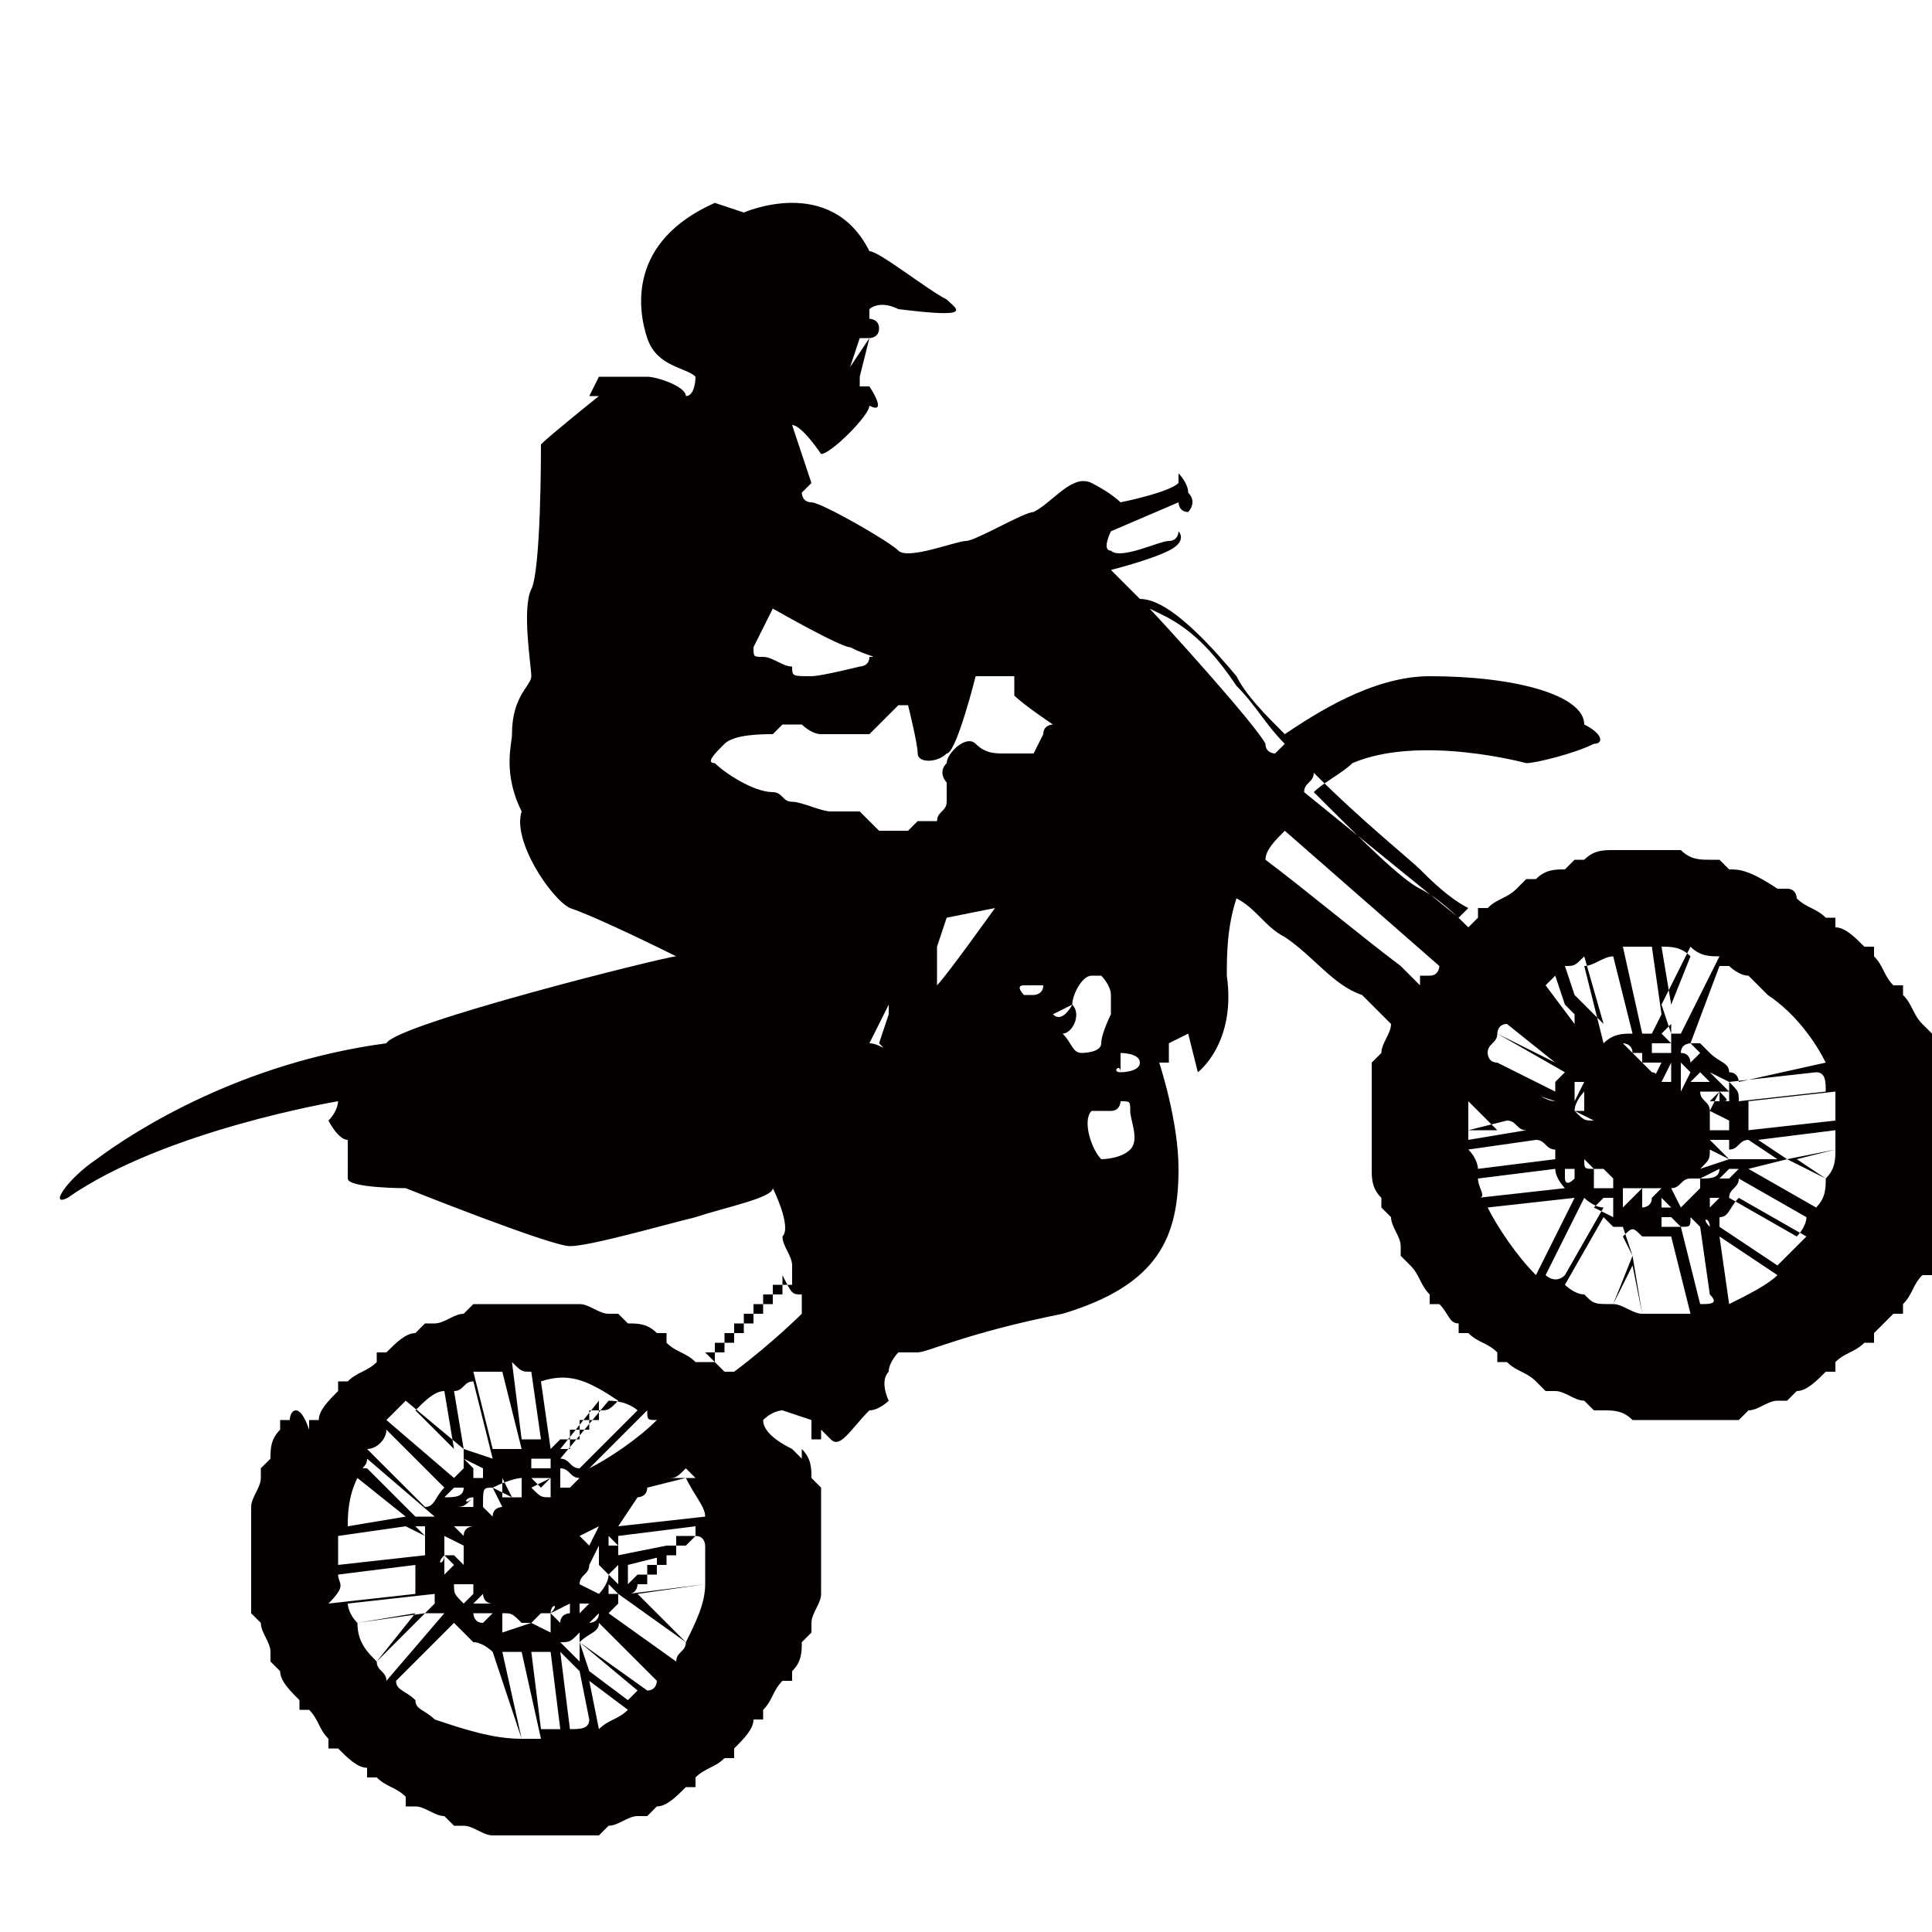 <?xml version="1.0" encoding="utf-8"?>
<!-- Generator: Adobe Illustrator 19.0.0, SVG Export Plug-In . SVG Version: 6.00 Build 0)  -->
<svg version="1.1" id="Layer_1" xmlns="http://www.w3.org/2000/svg" xmlns:xlink="http://www.w3.org/1999/xlink" x="0px" y="0px"
	 viewBox="2 -2 20 20" style="enable-background:new 2 -2 20 20;" xml:space="preserve">
<style type="text/css">
	.st0{fill:#040000;}
</style>
<g>
	<path class="st0" d="M2.7,10.4c1-0.7,2.8-1,2.8-1s0,0.1-0.1,0.2c0,0,0.1,0.2,0.2,0.2c0,0.1,0,0.1,0,0.1s0,0.2,0,0.3
		c0,0.1,0.6,0.1,0.6,0.1s1.5,0.6,1.7,0.6c0.2,0,0.9-0.2,1.3-0.3c0.3-0.1,0.8-0.2,0.8-0.3c0,0,0.2,0.4,0.1,0.5c0,0.1,0.1,0.2,0.1,0.3
		c0,0,0,0,0,0.1c0,0,0,0,0,0c0,0,0,0,0,0.1c0,0,0,0-0.1,0c0,0,0,0,0,0.1l0,0c0,0,0,0-0.1,0c0,0,0,0,0,0.1c0,0,0,0-0.1,0
		c0,0,0,0,0,0.1l0,0c0,0,0,0-0.1,0c0,0,0,0,0,0.1c0,0,0,0-0.1,0c0,0,0,0,0,0.1l0,0c0,0,0,0-0.1,0c0,0,0,0,0,0.1c0,0,0,0-0.1,0
		c0,0,0,0,0,0.1l0,0c0,0,0,0-0.1,0c0,0,0,0,0,0.1c0,0,0,0-0.1,0c0,0,0,0,0,0.1l0,0c0,0,0,0,0,0l0,0c0,0,0-0.1,0-0.1c0,0-0.1,0-0.1,0
		l0,0c-0.1-0.1-0.2-0.1-0.3-0.2l0,0c0,0,0,0,0-0.1c0,0-0.1,0-0.1,0l0,0c-0.1-0.1-0.2-0.1-0.3-0.1l0,0c0,0,0,0-0.1-0.1
		c0,0-0.1,0-0.1,0l0,0c-0.1,0-0.2-0.1-0.3-0.1l0,0c0,0,0,0-0.1,0c0,0-0.1,0-0.1,0l0,0c-0.1,0-0.2,0-0.3,0l0,0c0,0,0,0-0.1,0
		c0,0-0.1,0-0.1,0l0,0c-0.1,0-0.2,0-0.3,0l0,0c0,0,0,0-0.1,0c0,0-0.1,0.1-0.1,0.1l0,0c-0.1,0-0.2,0.1-0.3,0.1l0,0c0,0,0,0-0.1,0
		c0,0-0.1,0.1-0.1,0.1l0,0c-0.1,0-0.2,0.1-0.3,0.2l0,0c0,0-0.1,0-0.1,0c0,0,0,0.1,0,0.1l0,0c-0.1,0.1-0.2,0.1-0.3,0.2l0,0
		c0,0-0.1,0-0.1,0c0,0,0,0.1,0,0.1l0,0c-0.1,0.1-0.2,0.2-0.2,0.3l0,0c0,0-0.1,0-0.1,0c0,0,0,0.1,0,0.1l0,0C5.1,12.5,5,12.6,5,12.7
		l0,0c0,0-0.1,0-0.1,0c0,0,0,0.1,0,0.1l0,0c-0.1,0.1-0.1,0.2-0.1,0.3l0,0c0,0,0,0-0.1,0.1c0,0,0,0.1,0,0.1l0,0
		c0,0.1-0.1,0.2-0.1,0.3l0,0c0,0,0,0,0,0.1c0,0,0,0.1,0,0.1l0,0c0,0.1,0,0.2,0,0.3l0,0c0,0,0,0,0,0.1c0,0,0,0.1,0,0.1l0,0
		c0,0.1,0,0.2,0,0.3l0,0l0,0l0,0c0,0,0,0,0,0.1c0,0,0.1,0.1,0.1,0.1l0,0c0,0.1,0.1,0.2,0.1,0.3l0,0c0,0,0,0,0,0.1
		c0,0,0.1,0.1,0.1,0.1l0,0c0,0.1,0.1,0.2,0.2,0.3l0,0c0,0,0,0.1,0,0.1c0,0,0.1,0,0.1,0l0,0c0.1,0.1,0.1,0.2,0.2,0.3l0,0
		c0,0,0,0.1,0,0.1c0,0,0.1,0,0.1,0l0,0c0.1,0.1,0.2,0.2,0.3,0.2l0,0c0,0,0,0.1,0,0.1c0,0,0.1,0,0.1,0l0,0c0.1,0.1,0.2,0.1,0.3,0.2
		l0,0c0,0,0,0.1,0,0.1c0,0,0.1,0,0.1,0l0,0c0.1,0,0.2,0.1,0.3,0.1l0,0c0,0,0,0,0.1,0.1c0,0,0.1,0,0.1,0l0,0c0.1,0,0.2,0.1,0.3,0.1
		l0,0c0,0,0,0,0.1,0c0,0,0.1,0,0.1,0l0,0c0.1,0,0.2,0,0.3,0l0,0c0,0,0,0,0.1,0c0,0,0.1,0,0.1,0l0,0c0.1,0,0.2,0,0.3,0l0,0
		c0,0,0,0,0.1,0c0,0,0.1-0.1,0.1-0.1l0,0c0.1,0,0.2-0.1,0.3-0.1l0,0c0,0,0,0,0.1,0c0,0,0.1-0.1,0.1-0.1l0,0c0.1,0,0.2-0.1,0.3-0.2
		l0,0c0,0,0.1,0,0.1,0c0,0,0-0.1,0-0.1l0,0c0.1-0.1,0.2-0.1,0.3-0.2l0,0c0,0,0.1,0,0.1,0c0,0,0-0.1,0-0.1l0,0
		c0.1-0.1,0.2-0.2,0.2-0.3l0,0c0,0,0.1,0,0.1,0c0,0,0-0.1,0-0.1l0,0c0.1-0.1,0.1-0.2,0.2-0.3l0,0c0,0,0.1,0,0.1,0c0,0,0-0.1,0-0.1
		l0,0c0.1-0.1,0.1-0.2,0.1-0.3l0,0c0,0,0,0,0.1-0.1c0,0,0-0.1,0-0.1l0,0c0-0.1,0.1-0.2,0.1-0.3l0,0c0,0,0,0,0-0.1c0,0,0-0.1,0-0.1
		l0,0c0-0.1,0-0.2,0-0.3l0,0c0,0,0,0,0-0.1c0,0,0-0.1,0-0.1l0,0c0-0.1,0-0.2,0-0.3l0,0c0,0,0,0,0-0.1c0,0-0.1-0.1-0.1-0.1l0,0
		c0-0.1,0-0.2-0.1-0.3c0,0,0,0,0,0l0,0c0,0,0,0,0.1,0c0,0,0,0,0-0.1c0,0,0.1,0,0.1,0c0,0,0,0,0-0.1l0,0c0,0,0,0,0,0
		c0,0,0.1,0.1,0.1,0.1c0.1,0.1,0.2-0.1,0.4-0.3c0.1,0,0.2-0.1,0.2-0.1s-0.1-0.2,0-0.3c0-0.1,0.1-0.2,0.1-0.2s0.2,0,0.2,0
		c0.1,0,0.5-0.2,1.5-0.4c1-0.3,1.2-0.8,1.2-1.5C14.2,9.6,14,9,14,9c0,0,0.1,0,0.1,0l0-0.2l0.2-0.1c0,0,0.1,0.4,0.1,0.4
		c0,0,0.4-0.3,0.3-1c0-0.2,0-0.5,0.1-0.8c0.2,0.1,0.3,0.3,0.5,0.4c0.3,0.2,0.5,0.5,0.8,0.6c0.1,0.1,0.2,0.2,0.3,0.3
		c0,0.1-0.1,0.2-0.1,0.3l0,0c0,0,0,0-0.1,0.1c0,0,0,0.1,0,0.1l0,0c0,0.1,0,0.2,0,0.3l0,0c0,0,0,0,0,0.1c0,0,0,0.1,0,0.1l0,0
		c0,0.1,0,0.2,0,0.3l0,0c0,0,0,0,0,0.1c0,0,0,0.1,0,0.1l0,0c0,0.1,0,0.2,0.1,0.3l0,0c0,0,0,0,0,0.1c0,0,0.1,0.1,0.1,0.1l0,0
		c0,0.1,0.1,0.2,0.1,0.3l0,0c0,0,0,0,0,0.1c0,0,0.1,0.1,0.1,0.1l0,0c0.1,0.1,0.1,0.2,0.2,0.3l0,0c0,0,0,0,0,0.1c0,0,0.1,0,0.1,0l0,0
		c0.1,0.1,0.1,0.2,0.2,0.2l0,0c0,0,0,0,0,0.1c0,0,0.1,0,0.1,0l0,0c0.1,0.1,0.2,0.1,0.3,0.2l0,0c0,0,0,0,0,0.1c0,0,0.1,0,0.1,0l0,0
		c0.1,0.1,0.2,0.1,0.3,0.2l0,0c0,0,0,0,0.1,0.1c0,0,0.1,0,0.1,0l0,0c0.1,0,0.2,0.1,0.3,0.1l0,0c0,0,0,0,0.1,0.1c0,0,0.1,0,0.1,0l0,0
		c0.1,0,0.2,0,0.3,0.1l0,0c0,0,0,0,0.1,0c0,0,0.1,0,0.1,0l0,0c0.1,0,0.2,0,0.3,0l0,0c0,0,0,0,0.1,0c0,0,0.1,0,0.1,0l0,0
		c0.1,0,0.2,0,0.3,0l0,0c0,0,0,0,0.1,0c0,0,0.1-0.1,0.1-0.1l0,0c0.1,0,0.2-0.1,0.3-0.1l0,0c0,0,0,0,0.1,0c0,0,0.1-0.1,0.1-0.1l0,0
		c0.1,0,0.2-0.1,0.3-0.2l0,0c0,0,0.1,0,0.1,0c0,0,0-0.1,0-0.1l0,0c0.1-0.1,0.2-0.1,0.3-0.2l0,0c0,0,0.1,0,0.1,0c0,0,0-0.1,0-0.1l0,0
		c0.1-0.1,0.2-0.2,0.2-0.2l0,0c0,0,0.1,0,0.1,0c0,0,0-0.1,0-0.1l0,0c0.1-0.1,0.1-0.2,0.2-0.3l0,0c0,0,0,0,0.1,0c0,0,0-0.1,0-0.1l0,0
		c0-0.1,0.1-0.2,0.1-0.3l0,0c0,0,0,0,0.1-0.1c0,0,0-0.1,0-0.1l0,0c0-0.1,0.1-0.2,0.1-0.3l0,0c0,0,0,0,0-0.1c0,0,0-0.1,0-0.1l0,0
		c0-0.1,0-0.2,0-0.3l0,0c0,0,0,0,0-0.1c0,0,0-0.1,0-0.1l0,0c0-0.1,0-0.2-0.1-0.3l0,0c0,0,0,0,0-0.1c0,0-0.1-0.1-0.1-0.1l0,0
		c0-0.1-0.1-0.2-0.1-0.3l0,0c0,0,0-0.1,0-0.1c0,0-0.1-0.1-0.1-0.1l0,0c-0.1-0.1-0.1-0.2-0.2-0.3l0,0c0,0,0-0.1,0-0.1
		c0,0-0.1,0-0.1,0l0,0c-0.1-0.1-0.1-0.2-0.2-0.3l0,0c0,0,0-0.1,0-0.1c0,0-0.1,0-0.1,0l0,0c-0.1-0.1-0.2-0.2-0.3-0.2l0,0
		c0,0,0-0.1,0-0.1c0,0-0.1,0-0.1,0l0,0c-0.1-0.1-0.2-0.1-0.3-0.2l0,0c0,0,0-0.1-0.1-0.1c0,0-0.1,0-0.1,0l0,0C20.1,7,20,7,19.9,7l0,0
		c0,0,0,0-0.1-0.1c0,0-0.1,0-0.1,0l0,0c-0.1,0-0.2,0-0.3-0.1l0,0c0,0,0,0-0.1,0c0,0-0.1,0-0.1,0l0,0c-0.1,0-0.2,0-0.3,0l0,0
		c0,0,0,0-0.1,0c0,0-0.1,0-0.1,0l0,0c-0.1,0-0.2,0-0.3,0.1l0,0c0,0,0,0-0.1,0c0,0-0.1,0.1-0.1,0.1l0,0C18.1,7,18,7,17.9,7.1l0,0
		c0,0-0.1,0-0.1,0c0,0-0.1,0.1-0.1,0.1l0,0c-0.1,0.1-0.2,0.1-0.3,0.2l0,0c0,0-0.1,0-0.1,0c0,0,0,0.1,0,0.1l0,0c0,0,0,0-0.1,0.1
		c-0.1-0.1-0.3-0.3-0.5-0.4c-0.2-0.1-0.6-0.5-1.1-1c0.1-0.1,0.3-0.2,0.4-0.3c0.7-0.3,1.8,0,1.8,0c0.1,0,0.5-0.1,0.7-0.2
		c0.1,0,0.1-0.1-0.1-0.2C18.4,5.2,17.7,5,16.8,5c-0.6,0-1.2,0.4-1.5,0.6c-0.2-0.2-0.4-0.4-0.5-0.6c-0.5-0.6-0.8-0.8-1-0.8
		c-0.1-0.1-0.3-0.3-0.3-0.3c0,0,0.4-0.1,0.6-0.2c0.2-0.1,0.1-0.2,0.1-0.2c0,0,0,0.1-0.1,0.1c-0.1,0-0.5,0.2-0.6,0.1
		c-0.1,0,0-0.2,0-0.2c0,0,0.7-0.3,0.7-0.3s0,0.1,0.1,0.1c0,0,0.1-0.1,0-0.2c0-0.1-0.1-0.2-0.1-0.2c0,0,0,0.1,0,0.1
		c-0.1,0.1-0.6,0.2-0.6,0.2s-0.1-0.1-0.3-0.2c-0.2-0.1-0.4,0.2-0.6,0.3c-0.1,0-0.6,0.3-0.7,0.3c-0.1,0-0.6,0.2-0.7,0.1
		c-0.1-0.1-0.8-0.5-0.9-0.5c-0.1,0-0.1-0.1-0.1-0.1c0,0,0.1-0.1,0.1-0.1c0,0-0.2-0.6-0.2-0.6c0.1,0,0.3,0.3,0.3,0.3
		c0.1,0,0.5-0.4,0.5-0.5C11.2,2.3,11,2,11,2l-0.1,0l0-0.1L11,1.5c0,0,0.1,0,0.1-0.1c0-0.1-0.1-0.1-0.1-0.1l0-0.1c0,0,0.1-0.1,0.3,0
		c0.8,0.1,0.6,0,0.5-0.1C11.6,1,11.1,0.6,11,0.6c-0.4-0.8-1.3-0.4-1.3-0.4L9.4,0.1C8.5,0.5,8.6,1.2,8.7,1.5c0.1,0.3,0.4,0.3,0.5,0.4
		c0,0,0,0.2-0.1,0.2C9.1,2,8.8,1.9,8.7,1.9c-0.1,0-0.4,0-0.5,0c0,0-0.1,0.2-0.1,0.2l0.1,0c0,0-0.5,0.4-0.6,0.5
		C7.6,2.7,7.6,3.9,7.5,4.1C7.4,4.3,7.5,4.9,7.5,5c0,0.1-0.2,0.2-0.2,0.6C7.3,5.7,7.2,6,7.4,6.4c-0.1,0.3,0.3,0.9,0.5,1
		C8.2,7.5,9,7.9,9,7.9c-0.1,0-2.9,0.7-3,0.9C4.5,9,3.4,9.7,3,10C2.7,10.2,2.5,10.5,2.7,10.4z M10.8,1.8l0.1-0.3l0.1,0L10.8,1.8
		L10.8,1.8z M10.7,1.8l0.1-0.3l0,0L10.7,1.8L10.7,1.8z M18.2,9.1c0,0-0.1,0.1-0.1,0.1c0,0,0,0,0,0.1L17.5,9c-0.1,0-0.1-0.1-0.1-0.1
		c0-0.1,0.1-0.1,0.1-0.2L18.2,9.1z M18.1,9.4C18.1,9.4,18.1,9.4,18.1,9.4c-0.1,0-0.2-0.1-0.3-0.1c0,0,0,0,0,0L18.1,9.4z M18.3,9.5
		C18.3,9.5,18.3,9.5,18.3,9.5L18.3,9.5l0.2,0.1c0,0,0,0,0,0C18.4,9.6,18.4,9.6,18.3,9.5z M18.3,10.3L18.3,10.3L18.3,10.3L18.3,10.3z
		 M18.8,10.5C18.8,10.5,18.8,10.4,18.8,10.5l0-0.2l0.1,0c0,0,0,0,0,0c0,0,0.1,0,0.1,0l0,0L18.8,10.5C18.8,10.5,18.8,10.5,18.8,10.5z
		 M18.8,10.5C18.8,10.5,18.8,10.5,18.8,10.5L18.8,10.5L18.8,10.5L18.8,10.5C18.8,10.5,18.8,10.5,18.8,10.5z M19,10.5l0-0.2l0,0
		c0,0,0.1,0,0.1,0l0.1,0l-0.1,0.1C19.1,10.5,19,10.5,19,10.5z M19.1,10.6L19.1,10.6L19.1,10.6L19.1,10.6z M19.4,8.9L19.4,8.9
		L19.4,8.9c0-0.1,0.1-0.1,0.1-0.1c0,0,0.1,0.1,0.1,0.1c0,0,0,0,0,0L19.5,9c0,0,0,0,0,0C19.5,9,19.5,8.9,19.4,8.9
		C19.4,8.9,19.4,8.9,19.4,8.9C19.4,8.9,19.4,8.9,19.4,8.9z M19.4,9c0,0,0.1,0.1,0.1,0.1l-0.1,0.2c0,0,0,0,0,0L19.4,9
		C19.4,9,19.4,9,19.4,9z M19.6,9.1c0,0,0.1,0.1,0.1,0.1l-0.2,0L19.6,9.1z M19.7,9.5l0.2,0.1c0,0,0,0.1,0,0.1l-0.2,0
		C19.7,9.7,19.7,9.6,19.7,9.5z M19.7,9.8l0.2,0c0,0.1,0,0.1,0,0.2L19.7,9.8C19.7,9.9,19.7,9.9,19.7,9.8z M19.7,9.5L19.7,9.5
		c0-0.1-0.1-0.1-0.1-0.2l0.2,0c0,0,0,0,0,0L19.7,9.5z M19.8,9.3c0,0,0,0.1,0,0.1l-0.1,0L19.8,9.3z M19.6,10.2L19.6,10.2
		C19.6,10.2,19.6,10.2,19.6,10.2L19.6,10.2L19.6,10.2z M19.7,9.1C19.7,9.1,19.7,9.1,19.7,9.1L19.7,9.1C19.7,9,19.7,9,19.7,9.1
		l0.2,0.1l0,0.1l0,0L19.7,9.1z M19.9,9.5C19.9,9.5,19.9,9.6,19.9,9.5l-0.1,0L19.9,9.5z M19.8,9.3C19.8,9.3,19.8,9.3,19.8,9.3
		L19.8,9.3L19.8,9.3c0.1,0,0.1,0,0.1,0c0,0,0,0.1,0,0.1l-0.1,0c0,0,0,0,0,0C19.9,9.4,19.9,9.4,19.8,9.3C19.9,9.3,19.8,9.3,19.8,9.3z
		 M20,9.5C20,9.5,20,9.5,20,9.5l0,0.2c0,0,0,0,0,0L20,9.6L20,9.5C19.9,9.5,19.9,9.5,20,9.5L20,9.5z M20,9.7L20,9.7
		C20,9.7,20,9.7,20,9.7L20,9.7L20,9.7z M20.1,9.8c0,0,0,0.1,0,0.1c0,0,0,0.1,0,0.1c0,0,0,0,0,0L19.9,10c0,0,0,0,0,0c0,0,0-0.1,0-0.1
		C20,9.9,20,9.8,20.1,9.8C20,9.8,20,9.8,20.1,9.8L20.1,9.8C20.1,9.8,20.1,9.8,20.1,9.8z M20,10.1l-0.1,0.1c0,0,0,0,0,0l-0.1,0
		c0,0,0,0,0,0l0.1-0.1L20,10.1L20,10.1C20,10.1,20,10.1,20,10.1z M19.9,10.3L19.9,10.3L19.9,10.3C19.9,10.3,19.9,10.3,19.9,10.3z
		 M19.8,10.4C19.8,10.4,19.8,10.4,19.8,10.4c-0.1,0.1-0.1,0.1-0.1,0.1l0-0.1l0,0c0,0,0,0,0,0L19.8,10.4L19.8,10.4z M19.6,10.2
		L19.6,10.2l0.2-0.1C19.8,10.2,19.7,10.2,19.6,10.2L19.6,10.2z M19.7,10.3C19.7,10.3,19.7,10.3,19.7,10.3L19.7,10.3L19.7,10.3z
		 M19.7,10.7L19.7,10.7C19.6,10.6,19.7,10.6,19.7,10.7L19.7,10.7z M19.6,10.1L19.6,10.1C19.6,10.1,19.6,10,19.6,10.1
		c0.1-0.1,0.1-0.1,0.1-0.2l0.2,0.1c0,0,0,0,0,0L19.6,10.1z M19.6,10.5C19.6,10.5,19.6,10.6,19.6,10.5L19.6,10.5l-0.2,0L19.6,10.5
		C19.6,10.5,19.6,10.5,19.6,10.5L19.6,10.5z M19.5,10.6L19.5,10.6C19.5,10.6,19.5,10.6,19.5,10.6L19.5,10.6
		C19.4,10.6,19.4,10.6,19.5,10.6L19.5,10.6z M19.4,10.5L19.4,10.5l-0.1-0.2c0.1,0,0.1-0.1,0.2-0.1l0.1,0l0,0.1
		C19.5,10.4,19.5,10.4,19.4,10.5z M19.3,8.8L19.3,8.8L19.3,8.8c0,0.1,0,0.1,0,0.1l-0.2,0c0,0,0,0,0,0l0-0.1L19.3,8.8z M19.2,8.7
		l0.1-0.1l0,0.2C19.2,8.7,19.2,8.7,19.2,8.7z M19.3,10.5c0,0-0.1,0-0.1,0l0-0.1L19.3,10.5z M19.2,10.4L19.2,10.4
		C19.3,10.3,19.3,10.3,19.2,10.4L19.2,10.4L19.2,10.4z M19.2,10.4C19.2,10.4,19.2,10.4,19.2,10.4L19.2,10.4L19.2,10.4z M19.1,9.1
		L19,9l0,0c0.1,0,0.1,0,0.2,0l-0.1,0.2C19.2,9.1,19.1,9.1,19.1,9.1z M19.3,9l0,0.2c0,0,0,0,0,0c0,0-0.1,0-0.1,0L19.3,9z M19.4,10.7
		C19.3,10.7,19.3,10.7,19.4,10.7c-0.1,0-0.2,0-0.2,0c0,0,0,0,0,0l0-0.1c0,0,0,0,0,0c0,0,0.1,0,0.1,0C19.3,10.6,19.3,10.6,19.4,10.7
		C19.3,10.6,19.3,10.6,19.4,10.7L19.4,10.7L19.4,10.7z M19,8.9L19,8.9l0,0.1l0,0c0,0,0,0-0.1-0.1C18.9,8.9,18.9,8.9,19,8.9z
		 M18.9,8.9C18.9,8.9,18.9,8.9,18.9,8.9C18.9,8.9,18.8,8.9,18.9,8.9l-0.1-0.1c0,0,0,0,0,0C18.8,8.8,18.9,8.8,18.9,8.9
		c0-0.1,0-0.1,0-0.1L18.9,8.9C18.9,8.9,18.9,8.9,18.9,8.9z M18.9,10.5L18.9,10.5L18.9,10.5C18.9,10.5,18.9,10.5,18.9,10.5z M19,10.6
		l0,0.1L19,10.6C18.9,10.7,18.9,10.7,19,10.6L19,10.6C18.9,10.6,18.9,10.6,19,10.6L19,10.6z M19,9L19,9L19,9L19,9z M19,8.8
		C19,8.8,19,8.8,19,8.8C19,8.8,19,8.8,19,8.8L19,8.8L19,8.8z M19,10.8L18.9,11l-0.1-0.2C18.9,10.7,18.9,10.7,19,10.8z M18.7,8.8
		C18.7,8.8,18.7,8.8,18.7,8.8L18.7,8.8C18.7,8.8,18.7,8.8,18.7,8.8z M18.7,10.2C18.7,10.2,18.7,10.2,18.7,10.2L18.7,10.2L18.7,10.2
		L18.7,10.2z M18.7,10.6L18.7,10.6C18.7,10.6,18.7,10.6,18.7,10.6l-0.2-0.1c0,0,0,0,0,0l0.1-0.1c0,0,0,0,0,0c0,0,0,0,0.1,0
		L18.7,10.6z M18.7,8.9L18.7,8.9C18.7,8.9,18.7,8.9,18.7,8.9L18.7,8.9z M18.7,10.3l0,0.1C18.7,10.4,18.7,10.4,18.7,10.3L18.7,10.3z
		 M18.6,10.3L18.6,10.3L18.6,10.3C18.6,10.3,18.6,10.3,18.6,10.3z M18.5,10.3C18.5,10.2,18.5,10.2,18.5,10.3l0-0.2c0,0,0.1,0,0.1,0
		c0,0,0,0,0.1,0.1l0,0.1l0,0L18.5,10.3z M18.3,9.5L18.3,9.5C18.3,9.4,18.3,9.4,18.3,9.5c0-0.1,0.1-0.2,0.1-0.2l0,0l0,0.2L18.3,9.5z
		 M18.5,9.5L18.5,9.5C18.5,9.5,18.5,9.5,18.5,9.5L18.5,9.5L18.5,9.5z M18.3,9.4C18.3,9.4,18.3,9.4,18.3,9.4L18.3,9.4
		C18.2,9.4,18.2,9.4,18.3,9.4l0-0.2c0,0,0,0,0,0l0.1,0c0,0,0,0,0,0L18.3,9.4z M18.3,8.5c0.1,0.1,0.2,0.2,0.3,0.3l0,0c0,0,0,0,0,0
		l-0.2-0.2L18.3,8.5z M18.6,9.4C18.5,9.4,18.5,9.4,18.6,9.4L18.6,9.4L18.6,9.4L18.6,9.4z M18.5,10.4C18.5,10.4,18.5,10.4,18.5,10.4
		L18.5,10.4C18.5,10.4,18.5,10.4,18.5,10.4l-0.2,0l0,0L18.5,10.4L18.5,10.4z M18.4,10.3L18.4,10.3L18.4,10.3L18.4,10.3z M18.4,10
		L18.4,10C18.4,10,18.4,10.1,18.4,10l0.1,0.1C18.4,10.1,18.4,10.1,18.4,10z M18.3,10.2C18.3,10.2,18.3,10.2,18.3,10.2L18.3,10.2
		C18.3,10.2,18.3,10.2,18.3,10.2c-0.1,0.1-0.1,0-0.1,0c0,0,0,0,0-0.1l0.1,0L18.3,10.2C18.3,10.1,18.3,10.1,18.3,10.2L18.3,10.2z
		 M18.2,9.5C18.2,9.4,18.2,9.4,18.2,9.5C18.2,9.4,18.2,9.4,18.2,9.5L18.2,9.5L18.2,9.5C18.2,9.5,18.2,9.5,18.2,9.5z M18.1,9
		l-0.6-0.3c0,0,0-0.1,0.1-0.1L18.1,9z M18,8.2c0.1,0.1,0.2,0.2,0.3,0.3l0,0.1L18,8.2C17.9,8.2,17.9,8.2,18,8.2z M18.1,8.1l0.1,0.3
		c-0.1-0.1-0.1-0.1-0.2-0.2C18.1,8.1,18.1,8.1,18.1,8.1z M18.4,7.9l0.2,0.7c-0.1-0.1-0.2-0.2-0.3-0.3L18.2,8C18.3,8,18.3,8,18.4,7.9
		z M18.9,8.7c-0.1,0-0.2,0-0.3,0.1c0,0,0,0,0,0l-0.2-0.8c0.1,0,0.2-0.1,0.3-0.1L18.9,8.7z M19.1,7.8l0.1,0.7l-0.1,0.2
		c0,0-0.1,0-0.1,0l-0.2-0.9C18.9,7.8,19,7.8,19.1,7.8z M19.5,7.9l-0.2,0.5l-0.1-0.6C19.3,7.8,19.4,7.8,19.5,7.9z M19.8,7.9l-0.4,0.8
		c0,0,0,0-0.1,0l-0.1-0.3l0.3-0.6C19.6,7.9,19.7,7.9,19.8,7.9z M20.1,8.1l-0.4,0.8c0,0-0.1-0.1-0.1-0.1c0,0-0.1,0-0.1,0L19.8,8
		c0,0,0,0,0.1,0C19.9,8,20,8.1,20.1,8.1z M20.3,8.3l-0.4,0.8c0-0.1-0.1-0.1-0.2-0.2l0.4-0.8C20.2,8.2,20.2,8.2,20.3,8.3z M20.9,9
		L20,9.2c0,0,0-0.1-0.1-0.1l0.4-0.8C20.6,8.5,20.8,8.8,20.9,9z M20.9,9.3l-0.9,0.1c0-0.1,0-0.1-0.1-0.2l0.9-0.1
		C20.9,9.1,20.9,9.2,20.9,9.3z M21,9.6l-0.9,0.1c0-0.1,0-0.2,0-0.3l0.9-0.1C21,9.4,21,9.5,21,9.6z M20.1,9.8l0.3,0.2L20.1,10
		C20.1,10,20.1,9.9,20.1,9.8z M21,9.9L20.5,10l-0.3-0.2L21,9.7C21,9.7,21,9.8,21,9.9z M20.9,10.2L20.6,10L21,9.9
		C21,10,21,10.1,20.9,10.2z M20.8,10.5l-0.7-0.4c0,0,0,0,0,0l0.4-0.1l0.4,0.2C20.9,10.3,20.9,10.4,20.8,10.5z M19.9,10.4
		c0-0.1,0.1-0.1,0.1-0.2c0,0,0,0,0,0l0.7,0.4c0,0.1-0.1,0.2-0.1,0.2L19.9,10.4z M20.4,11.1l-0.6-0.4l0-0.1c0.1,0,0.1-0.1,0.2-0.2
		l0.7,0.4C20.6,10.9,20.5,11,20.4,11.1z M19.8,10.8l0.6,0.4c-0.1,0.1-0.3,0.2-0.5,0.3L19.8,10.8z M19.6,11.5l-0.2-0.8
		c0.1,0,0.1,0,0.1-0.1l0.1,0.1l0.1,0.7C19.8,11.5,19.7,11.5,19.6,11.5z M19.2,11.6l-0.2-0.8c0.1,0,0.2,0,0.3,0l0.2,0.8
		C19.4,11.6,19.3,11.6,19.2,11.6z M19,11.6L18.9,11l0.1-0.2l0.2,0.8C19.1,11.6,19.1,11.6,19,11.6z M18.7,11.5l0.2-0.4l0.1,0.5
		C18.9,11.6,18.8,11.5,18.7,11.5z M18.4,11.4l0.4-0.7l0.1,0.3l-0.2,0.5C18.5,11.5,18.5,11.5,18.4,11.4z M18.2,11.3l0.4-0.7
		c0,0,0.1,0.1,0.1,0.1c0,0,0.1,0,0.1,0l-0.4,0.7c0,0,0,0,0,0C18.3,11.4,18.2,11.3,18.2,11.3z M18,11.2l0.4-0.8c0,0,0.1,0.1,0.2,0.1
		l-0.4,0.7C18.1,11.3,18,11.2,18,11.2z M17.4,10.5l0.9-0.1c0,0,0,0,0,0l-0.4,0.8C17.7,11,17.5,10.7,17.4,10.5z M17.3,10.2l0.8-0.1
		c0,0.1,0.1,0.2,0.1,0.2l-0.9,0.1C17.4,10.4,17.3,10.3,17.3,10.2z M17.2,9.9l0.7-0.1c0.1,0,0.1,0.1,0.2,0.1c0,0,0,0.1,0,0.1
		l-0.8,0.1C17.3,10.1,17.3,10,17.2,9.9z M17.2,9.7l0.4-0.1c0.1,0,0.1,0.1,0.2,0.1l-0.6,0.1C17.2,9.8,17.2,9.8,17.2,9.7z M17.2,9.7
		c0-0.1,0-0.2,0-0.3c0.1,0.1,0.2,0.2,0.3,0.3L17.2,9.7z M15.5,6.2c0-0.1,0.1-0.1,0.1-0.2c0.5,0.5,1,0.9,1.1,1
		c0.1,0.1,0.3,0.3,0.5,0.4c0,0-0.1,0.1-0.1,0.1L15.5,6.2z M15.1,6.9c0-0.1,0.1-0.2,0.2-0.3L16.9,8c0,0,0,0.1-0.1,0.1l0,0
		c0,0-0.1,0-0.1,0c0,0,0,0.1,0,0.1l0,0c0,0,0,0,0,0c-0.1-0.1-0.1-0.1-0.2-0.2C16.1,7.7,15.5,7.2,15.1,6.9z M13.9,4.3
		c0.2,0.1,0.5,0.2,0.9,0.8c0.2,0.2,0.3,0.4,0.5,0.6c-0.1,0.1-0.1,0.1-0.1,0.1c0,0-0.1,0-0.1-0.1C15,5.5,14,4.4,13.9,4.3
		C13.9,4.3,13.9,4.3,13.9,4.3z M11,4.8c0,0.1-0.1,0.1-0.1,0.1c0,0-0.4,0.1-0.5,0.1c-0.2,0-0.2,0-0.2-0.1c-0.1,0-0.2-0.1-0.3-0.1
		c-0.1,0-0.1,0-0.1-0.1c0,0,0.2-0.4,0.2-0.4c0,0,0.7,0.4,0.8,0.4C11,4.8,11.1,4.8,11,4.8z M13.6,9.1C13.5,9.1,13.6,9,13.6,9.1
		c0-0.1,0-0.2,0-0.2c0,0,0.2,0,0.2,0.1C13.8,9.1,13.6,9.1,13.6,9.1z M13.3,9.5c0,0,0.1,0,0.2,0c0.1,0,0.1-0.1,0.1-0.1
		c0.1,0,0.1,0,0.1,0.1c0,0.1,0.1,0.3,0,0.4c-0.1,0.1-0.3,0.1-0.3,0.1C13.3,9.9,13.2,9.6,13.3,9.5z M13,8.7c0.1,0,0.2-0.2,0.1-0.3
		c0-0.1,0.1-0.3,0.2-0.3l0.1,0c0,0,0.1,0.1,0.1,0.2c0,0.1,0,0.1,0,0.2c0,0-0.1,0.2-0.1,0.3c0,0.1-0.2,0.1-0.2,0.1
		C13.1,8.9,13.1,8.8,13,8.7z M12.9,8.5l0.2-0.1C13.1,8.4,13,8.6,12.9,8.5C12.9,8.6,12.9,8.5,12.9,8.5z M12.6,8.2c0.1,0,0.3,0,0.2,0
		c0,0.1-0.1,0.1-0.1,0.1c0,0-0.1,0-0.1,0S12.5,8.2,12.6,8.2z M11.7,7.8l0.1-0.3c0,0,0.5-0.1,0.5-0.1c0,0-0.5,0.7-0.6,0.8
		C11.7,8.3,11.7,7.8,11.7,7.8z M11,8.8c0,0,0.2-0.4,0.2-0.4c0,0,0,0.1,0,0.1s-0.1,0.3-0.1,0.3C11.2,8.9,11.1,8.8,11,8.8z M9.9,12.7
		c0.1-0.1,0.2-0.1,0.2-0.1c0,0,0.3,0.1,0.3,0.1s0,0.1,0,0.2c0,0,0,0,0,0c0,0,0,0,0,0.1l0,0c0,0,0,0-0.1,0c0,0,0,0,0,0.1c0,0,0,0,0,0
		c0,0-0.1-0.1-0.1-0.1l0,0C10,12.9,9.9,12.8,9.9,12.7z M8.5,14.5L8.5,14.5C8.6,14.5,8.6,14.5,8.5,14.5c0.1,0,0.1-0.1,0.1-0.1
		c0,0,0.1,0,0.1,0c0,0,0,0,0-0.1l0,0c0,0,0,0,0.1,0c0,0,0,0,0-0.1c0,0,0.1,0,0.1,0c0,0,0,0,0-0.1l0,0c0,0,0,0,0.1,0c0,0,0,0,0-0.1
		l0.3,0c0,0.1,0,0.2,0,0.4L8.5,14.5z M9.2,13.9C9.3,13.9,9.3,13.9,9.2,13.9c0.1,0,0.1,0.1,0.1,0.1l-0.2,0c0,0,0,0,0,0L9.2,13.9
		C9.2,14,9.2,14,9.2,13.9C9.3,13.9,9.3,13.9,9.2,13.9C9.2,13.9,9.2,13.8,9.2,13.9c-0.1,0-0.1,0-0.1,0l0,0c0,0,0,0-0.1,0
		c0,0,0,0,0,0.1l0,0c0,0,0,0-0.1,0c0,0,0,0,0,0l-0.5,0.1c0-0.1,0-0.2,0-0.2c0,0,0,0,0,0l0.8-0.1c0,0,0,0,0,0.1L9.2,13.9
		C9.3,13.8,9.3,13.8,9.2,13.9C9.2,13.8,9.2,13.9,9.2,13.9z M8.6,14.3C8.6,14.3,8.6,14.3,8.6,14.3C8.5,14.4,8.5,14.4,8.6,14.3
		l-0.1,0.1c0,0,0,0,0,0l0,0c0-0.1,0-0.2,0-0.2l0.4-0.1l0,0c0,0,0,0-0.1,0c0,0,0,0,0,0.1c0,0-0.1,0-0.1,0c0,0,0,0,0,0.1L8.6,14.3
		C8.7,14.3,8.7,14.3,8.6,14.3C8.6,14.3,8.6,14.3,8.6,14.3z M9.1,15l-0.5-0.5l0.7-0.1C9.3,14.6,9.2,14.8,9.1,15z M8.3,14.7
		C8.3,14.7,8.3,14.7,8.3,14.7C8.3,14.7,8.3,14.7,8.3,14.7C8.3,14.6,8.3,14.6,8.3,14.7L8.3,14.7c0.1-0.1,0.1-0.1,0.1-0.1
		c0,0,0,0,0-0.1l0,0c0,0,0,0,0,0l0,0L9.1,15c0,0.1-0.1,0.1-0.1,0.2L8.3,14.7z M8.3,13.9L8.3,13.9C8.4,13.8,8.4,13.8,8.3,13.9L8.4,14
		c0,0,0,0,0,0l-0.1,0c0,0,0,0,0,0L8.3,13.9L8.3,13.9z M8.3,13.8L8.3,13.8C8.3,13.8,8.3,13.7,8.3,13.8C8.3,13.7,8.3,13.8,8.3,13.8
		C8.3,13.8,8.3,13.8,8.3,13.8z M7.7,13.1L7.7,13.1l0,0.1l-0.2,0c0,0,0,0,0,0l0-0.1c0,0,0,0,0,0L7.7,13.1z M7.5,13.1L7.5,13.1
		C7.6,13,7.6,13,7.5,13.1C7.6,13,7.6,13,7.5,13.1l0.1,0C7.6,13.1,7.6,13.1,7.5,13.1z M7.4,13.3l0,0.2c0,0,0,0-0.1,0l-0.2-0.1
		c0,0,0,0,0,0C7.3,13.3,7.4,13.3,7.4,13.3z M7.3,13.2C7.3,13.2,7.3,13.2,7.3,13.2C7.3,13.2,7.3,13.2,7.3,13.2
		C7.3,13.2,7.3,13.2,7.3,13.2L7.3,13.2L7.3,13.2z M7.2,13.2C7.2,13.2,7.2,13.2,7.2,13.2C7.2,13.2,7.2,13.2,7.2,13.2
		C7.2,13.2,7.2,13.2,7.2,13.2z M6.6,13.7C6.6,13.7,6.6,13.7,6.6,13.7L6.6,13.7L6.6,13.7C6.6,13.6,6.6,13.6,6.6,13.7L6.6,13.7
		C6.6,13.6,6.6,13.6,6.6,13.7C6.6,13.6,6.6,13.7,6.6,13.7z M6.5,13.9C6.5,13.9,6.5,13.9,6.5,13.9L6.5,13.9
		C6.5,13.9,6.5,13.9,6.5,13.9C6.5,13.8,6.5,13.8,6.5,13.9C6.5,13.9,6.5,13.9,6.5,13.9z M6.4,14.1C6.4,14.1,6.5,14,6.4,14.1
		C6.5,14,6.5,14,6.4,14.1L6.4,14.1C6.5,14.1,6.5,14.1,6.4,14.1z M6.5,14.2L6.5,14.2C6.5,14.2,6.5,14.2,6.5,14.2
		C6.5,14.2,6.5,14.2,6.5,14.2L6.5,14.2C6.5,14.2,6.5,14.2,6.5,14.2z M6.6,14.7l-0.1,0L6.6,14.7C6.5,14.6,6.5,14.6,6.6,14.7z
		 M6.6,14.1C6.6,14.1,6.6,14.1,6.6,14.1l0,0.2c0,0,0,0,0,0c0,0,0,0,0,0l0,0C6.6,14.3,6.6,14.2,6.6,14.1C6.6,14.2,6.5,14.2,6.6,14.1
		C6.5,14.2,6.5,14.2,6.6,14.1z M6.5,14.1L6.5,14.1L6.5,14.1L6.5,14.1z M6.5,14.4L6.5,14.4C6.5,14.4,6.5,14.4,6.5,14.4
		C6.5,14.4,6.5,14.4,6.5,14.4z M6.5,13.8L6.5,13.8C6.5,13.8,6.5,13.8,6.5,13.8L6.5,13.8L6.5,13.8C6.5,13.8,6.5,13.8,6.5,13.8z
		 M6.6,13.9L6.6,13.9C6.6,13.9,6.6,13.9,6.6,13.9C6.6,13.9,6.6,13.9,6.6,13.9z M6.6,14.5L6.6,14.5C6.6,14.5,6.6,14.5,6.6,14.5
		C6.7,14.5,6.7,14.6,6.6,14.5c0.1,0.1,0.1,0.1,0.1,0.1C6.7,14.6,6.7,14.6,6.6,14.5C6.7,14.6,6.7,14.5,6.6,14.5L6.6,14.5
		C6.6,14.5,6.6,14.5,6.6,14.5z M6.8,14.8C6.8,14.8,6.8,14.7,6.8,14.8L6.8,14.8C6.8,14.7,6.8,14.7,6.8,14.8L6.8,14.8L6.8,14.8
		C6.9,14.8,6.9,14.8,6.8,14.8L6.8,14.8C6.8,14.8,6.8,14.8,6.8,14.8z M7.1,14.9L7.1,14.9C7.1,14.9,7.1,14.9,7.1,14.9
		C7,14.9,7,14.9,7.1,14.9c-0.1,0-0.1,0-0.1,0l0,0l0,0L7.1,14.9C7,14.9,7,14.9,7.1,14.9L7.1,14.9C7.1,14.9,7.1,14.9,7.1,14.9z
		 M7,14.8L7,14.8l0.1,0.1C7.1,14.8,7.1,14.8,7,14.8z M6.9,14.7l0.2,0L7,14.8C6.9,14.8,6.9,14.7,6.9,14.7z M7.1,14.6l-0.2,0
		c0,0,0,0,0,0l0.1-0.1C7,14.5,7,14.6,7.1,14.6z M7,13.6L7,13.6L7,13.6L7,13.6z M6.8,14.3C6.8,14.3,6.8,14.3,6.8,14.3L6.8,14.3
		L6.8,14.3L6.8,14.3z M6.8,14.2l-0.1-0.1l0.1,0C6.8,14.1,6.8,14.2,6.8,14.2L6.8,14.2z M6.8,13.9l-0.1-0.1c0,0,0,0,0,0l0.2,0l0,0
		C6.9,13.8,6.8,13.8,6.8,13.9z M6.7,14.4L6.7,14.4l0.2,0c0,0,0,0,0,0.1l-0.1,0.1C6.7,14.5,6.7,14.5,6.7,14.4z M6.6,14.1l0.1,0.1
		l-0.1,0.1l0,0c0,0,0-0.1,0-0.1C6.6,14.2,6.6,14.2,6.6,14.1z M6.6,14.1c0-0.1,0-0.2,0-0.2L6.8,14c0,0,0,0,0,0.1L6.6,14.1z M6.6,13.5
		C6.6,13.5,6.7,13.5,6.6,13.5c0.1-0.1,0.1-0.1,0.1-0.1l0.1,0c0,0,0,0,0,0C6.8,13.5,6.7,13.5,6.6,13.5C6.7,13.5,6.7,13.5,6.6,13.5
		L6.6,13.5C6.6,13.5,6.6,13.5,6.6,13.5z M6.8,13.4C6.8,13.4,6.8,13.4,6.8,13.4C6.8,13.4,6.8,13.4,6.8,13.4L6.8,13.4
		C6.8,13.4,6.8,13.4,6.8,13.4L6.8,13.4z M6.9,13.5C6.9,13.5,6.9,13.5,6.9,13.5L6.9,13.5l0,0.1l-0.2,0C6.8,13.6,6.8,13.6,6.9,13.5
		C6.8,13.6,6.8,13.6,6.9,13.5C6.8,13.6,6.8,13.6,6.9,13.5C6.8,13.6,6.8,13.5,6.9,13.5z M6.8,13.1L7,13.2c0,0-0.1,0-0.1,0L6.8,13.1z
		 M7,13.2L7,13.2L7,13.2C7,13.2,7,13.2,7,13.2c0,0.1,0,0.1,0,0.1c0,0-0.1,0-0.1,0c0,0,0,0,0,0l0-0.1L7,13.2z M7.1,13.4
		C7.1,13.4,7.1,13.4,7.1,13.4C7.1,13.4,7.1,13.4,7.1,13.4C7.1,13.4,7.1,13.4,7.1,13.4l0.1,0.2c0,0-0.1,0-0.1,0.1l-0.1-0.1l0,0
		c0,0,0,0,0,0C7,13.4,7,13.4,7.1,13.4C7,13.4,7,13.4,7.1,13.4C7,13.4,7,13.4,7.1,13.4z M7.1,13.2C7.1,13.2,7.2,13.1,7.1,13.2
		C7.2,13.2,7.2,13.2,7.1,13.2C7.2,13.2,7.2,13.2,7.1,13.2C7.1,13.2,7.1,13.2,7.1,13.2L7.1,13.2z M7.3,13.5
		C7.3,13.5,7.3,13.5,7.3,13.5c-0.1,0-0.1,0-0.1,0l0-0.2L7.3,13.5z M7.2,14.9l0-0.2l0,0c0.1,0,0.1,0,0.2,0.1l0.1,0l0,0L7.2,14.9
		C7.3,14.9,7.2,14.9,7.2,14.9z M7.2,15L7.2,15C7.2,15,7.2,15,7.2,15L7.2,15L7.2,15z M7.3,15.1L7.3,15.1C7.3,15.1,7.3,15,7.3,15.1
		C7.3,15,7.3,15.1,7.3,15.1z M7.3,15C7.3,15,7.3,15,7.3,15L7.3,15L7.3,15C7.3,15,7.3,15,7.3,15z M7.4,14.9L7.4,14.9
		C7.4,14.9,7.4,14.9,7.4,14.9L7.4,14.9z M7.4,14.7L7.4,14.7L7.4,14.7L7.4,14.7C7.4,14.7,7.4,14.7,7.4,14.7z M7.5,14.9
		C7.5,14.9,7.5,14.9,7.5,14.9L7.5,14.9L7.5,14.9z M8.2,14.7C8.2,14.7,8.2,14.7,8.2,14.7C8.2,14.8,8.2,14.8,8.2,14.7
		c0,0.1-0.1,0.1-0.1,0.1c0,0,0,0,0,0l0,0C8.1,14.8,8.1,14.8,8.2,14.7C8.1,14.8,8.1,14.8,8.2,14.7L8.2,14.7z M8.1,14.7L8.1,14.7
		C8.1,14.7,8.1,14.6,8.1,14.7C8.1,14.6,8.1,14.6,8.1,14.7C8.1,14.6,8.1,14.7,8.1,14.7z M8,14.7l0-0.1l0.1,0C8.1,14.6,8,14.7,8,14.7z
		 M8,15.2l-0.2-0.2c0.1,0,0.1,0,0.2-0.1L8,15.2z M7.8,14.9C7.8,14.9,7.8,14.9,7.8,14.9C7.8,14.9,7.8,14.9,7.8,14.9
		C7.9,14.9,7.9,14.9,7.8,14.9l0.1,0L7.8,14.9C7.8,15,7.8,15,7.8,14.9L7.8,14.9z M7.9,14.9L7.9,14.9C7.9,14.9,7.9,14.9,7.9,14.9
		L7.9,14.9L7.9,14.9z M7.8,14.8C7.8,14.8,7.8,14.8,7.8,14.8L7.8,14.8L7.8,14.8C7.8,14.8,7.8,14.8,7.8,14.8z M7.7,14.7L7.7,14.7
		C7.7,14.6,7.8,14.6,7.7,14.7l0.2-0.1l0,0.1c0,0-0.1,0-0.1,0.1L7.7,14.7z M7.9,14.5C7.9,14.5,7.9,14.5,7.9,14.5L7.9,14.5L7.9,14.5z
		 M7.8,13.5C7.8,13.5,7.8,13.5,7.8,13.5l0-0.1C7.8,13.4,7.8,13.4,7.8,13.5L7.8,13.5z M7.7,15L7.7,15L7.7,15C7.7,15,7.7,15,7.7,15
		L7.7,15z M7.7,14.9C7.7,14.9,7.6,14.9,7.7,14.9C7.6,14.9,7.6,14.9,7.7,14.9l-0.2-0.1l0.1-0.1c0,0,0,0,0,0c0,0,0.1,0,0.1,0l0,0
		L7.7,14.9C7.7,14.9,7.7,14.9,7.7,14.9z M7.7,15L7.7,15C7.6,15.1,7.6,15.1,7.7,15l-0.2,0c0,0,0,0,0,0l0,0c0,0,0,0,0,0
		C7.6,15,7.6,15,7.7,15C7.6,15,7.6,15,7.7,15L7.7,15z M7.5,13.3c0.1,0,0.1,0,0.2,0l-0.1,0.1L7.5,13.3z M7.7,13.3
		C7.7,13.3,7.7,13.3,7.7,13.3l0,0.2c0,0,0,0,0,0c-0.1,0-0.1,0-0.2-0.1L7.7,13.3z M7.7,13C7.7,13,7.7,13,7.7,13
		C7.7,13,7.8,12.9,7.7,13l0.1-0.1c0,0,0,0,0.1,0c0,0,0,0,0-0.1c0,0,0,0,0.1,0c0,0,0,0,0-0.1l0,0c0,0,0,0,0.1,0c0,0,0,0,0-0.1
		c0,0,0,0,0.1,0c0,0,0,0,0-0.1l0,0c0,0,0,0,0,0l-0.4,0.5c0,0-0.1,0-0.1,0L7.7,13z M7.8,13.2C7.8,13.2,7.9,13.2,7.8,13.2
		c0.1,0,0.1,0.1,0.2,0.1l-0.1,0.1c0,0,0,0,0,0c0,0,0,0-0.1,0C7.8,13.3,7.8,13.3,7.8,13.2C7.8,13.3,7.8,13.3,7.8,13.2L7.8,13.2
		L7.8,13.2z M8,14.5L8,14.5L8,14.5C7.9,14.5,7.9,14.5,8,14.5L8,14.5z M8,14.4c0-0.1,0.1-0.1,0.1-0.2l0.1,0l0.1,0.1
		c0,0.1-0.1,0.2-0.1,0.2l0,0L8,14.4z M8.2,14.2L8.2,14.2C8.2,14.2,8.2,14.2,8.2,14.2L8.2,14.2z M8.1,14.2
		C8.1,14.2,8.1,14.2,8.1,14.2L8.1,14.2L8.1,14.2L8.1,14.2z M8,13.9C8.1,13.9,8.1,13.9,8,13.9l0.2-0.1c0,0,0,0,0,0l-0.1,0.2l0,0
		C8.1,14,8.1,14,8,13.9C8,14,8,13.9,8,13.9z M8.2,14c0,0.1,0,0.1,0,0.2l-0.1,0l0,0L8.2,14z M8.3,14.4C8.3,14.4,8.3,14.4,8.3,14.4
		L8.3,14.4C8.3,14.4,8.3,14.4,8.3,14.4l0.1,0.1l-0.1,0L8.3,14.4z M8.2,14.6C8.2,14.6,8.2,14.6,8.2,14.6C8.2,14.6,8.2,14.6,8.2,14.6
		L8.2,14.6C8.2,14.6,8.2,14.6,8.2,14.6L8.2,14.6z M8.3,14.6L8.3,14.6C8.3,14.6,8.3,14.6,8.3,14.6L8.3,14.6z M8.4,14.2
		C8.4,14.2,8.4,14.2,8.4,14.2c0,0.1,0,0.2,0,0.2l-0.1-0.1l0,0c0,0,0,0,0,0L8.4,14.2L8.4,14.2z M8.4,14.1L8.4,14.1
		C8.4,14.1,8.4,14.1,8.4,14.1L8.4,14.1z M8.4,13.7C8.4,13.7,8.4,13.7,8.4,13.7L8.4,13.7C8.4,13.7,8.4,13.7,8.4,13.7z M8.4,14.5
		C8.4,14.5,8.4,14.5,8.4,14.5L8.4,14.5C8.4,14.5,8.4,14.5,8.4,14.5C8.4,14.5,8.4,14.5,8.4,14.5L8.4,14.5z M8.7,15.5L8,15
		c0.1-0.1,0.2-0.1,0.2-0.2l0.6,0.6C8.8,15.4,8.8,15.5,8.7,15.5z M8.1,15.3L8,15l0.6,0.5c0,0-0.1,0.1-0.1,0.1L8.1,15.3z M8.2,15.9
		l-0.1-0.5l0.4,0.3C8.4,15.8,8.3,15.8,8.2,15.9z M7.9,15.9l-0.1-0.8L8,15.3l0.1,0.5C8.1,15.9,8,15.9,7.9,15.9z M7.5,15.1
		c0,0,0.1,0,0.1,0c0,0,0.1,0,0.1,0l0.1,0.8c0,0,0,0,0,0c-0.1,0-0.1,0-0.2,0L7.5,15.1z M7.4,16l-0.2-0.9c0.1,0,0.1,0,0.2,0L7.6,16
		C7.5,16,7.5,16,7.4,16z M6.5,15.8l0.6-0.7c0,0,0,0,0,0L7.4,16C7.1,16,6.8,15.9,6.5,15.8z M6.3,15.6L6.9,15c0.1,0,0.2,0.1,0.2,0.1
		l-0.6,0.7C6.4,15.7,6.3,15.7,6.3,15.6z M6.1,15.4l0.6-0.6c0.1,0.1,0.1,0.1,0.2,0.2l-0.6,0.6C6.2,15.5,6.1,15.5,6.1,15.4z M5.9,15.2
		l0.5-0.5l0.2,0c0,0,0,0,0,0L6,15.4C6,15.3,5.9,15.3,5.9,15.2z M5.7,14.8l0.6-0.1l-0.4,0.5C5.8,15.1,5.7,15,5.7,14.8z M5.6,14.6
		l0.9-0.1c0,0,0,0.1,0,0.1l-0.1,0.1l-0.7,0.1C5.6,14.7,5.6,14.6,5.6,14.6z M5.5,14.3l0.8-0.1c0,0.1,0,0.1,0,0.2c0,0,0,0,0,0.1
		l-0.9,0.1C5.6,14.4,5.5,14.4,5.5,14.3z M6.4,13.9l-0.1-0.1l0.1,0C6.4,13.8,6.4,13.8,6.4,13.9z M5.5,13.9l0.7-0.1l0.2,0.1
		c0,0.1,0,0.1,0,0.2l-0.9,0.1C5.5,14.1,5.5,14,5.5,13.9z M5.7,13.3l0.5,0.4l-0.6,0.1C5.6,13.7,5.6,13.5,5.7,13.3z M5.8,13.1l0.7,0.6
		c0,0,0,0,0,0l-0.2,0l-0.5-0.5C5.7,13.2,5.8,13.2,5.8,13.1z M6,12.8l0.6,0.6c-0.1,0.1-0.1,0.2-0.2,0.2L5.8,13C5.9,13,6,12.9,6,12.8z
		 M6.8,13l0,0.2c0,0-0.1,0.1-0.1,0.1l-0.7-0.6c0.1-0.1,0.1-0.1,0.2-0.2L6.8,13z M6.6,12.4l0.1,0.6l-0.4-0.4
		C6.4,12.5,6.5,12.4,6.6,12.4z M7.1,13.1C7,13.1,7,13.1,7.1,13.1L6.8,13l-0.1-0.6c0.1,0,0.1-0.1,0.2-0.1L7.1,13.1z M7.4,13
		C7.4,13,7.4,13,7.4,13c-0.1,0-0.1,0-0.2,0c0,0-0.1,0-0.1,0l-0.2-0.8c0,0,0.1,0,0.1,0c0.1,0,0.1,0,0.2,0L7.4,13z M7.5,12.2l0.1,0.7
		c0,0,0,0-0.1,0c0,0,0,0,0,0l0,0c0,0,0,0-0.1,0c0,0,0,0,0,0l-0.1-0.8C7.4,12.2,7.4,12.2,7.5,12.2z M8.4,12.5L8.4,12.5
		C8.4,12.4,8.3,12.4,8.4,12.5C8.3,12.5,8.3,12.5,8.4,12.5c-0.1,0.1-0.1,0.1-0.1,0.1l0,0C8.3,12.6,8.3,12.6,8.4,12.5
		c-0.1,0.1-0.1,0.1-0.2,0.1c0,0,0,0,0,0.1l0,0c0,0,0,0-0.1,0c0,0,0,0,0,0.1c0,0,0,0-0.1,0c0,0,0,0,0,0.1l0,0c0,0,0,0-0.1,0
		c0,0,0,0,0,0.1c0,0,0,0-0.1,0c0,0,0,0,0,0l0,0c0,0,0,0-0.1,0l-0.1-0.7C7.9,12.2,8.1,12.3,8.4,12.5z M8.6,12.6L8,13.2
		c-0.1,0-0.1-0.1-0.2-0.1l0.5-0.6c0,0,0,0,0,0c0,0,0,0,0,0l0,0l0,0c0,0,0,0,0,0C8.5,12.5,8.6,12.6,8.6,12.6z M8.8,12.7
		c-0.2,0.2-0.5,0.4-0.7,0.5c0,0,0,0,0,0l0.6-0.6C8.7,12.7,8.7,12.7,8.8,12.7z M9.2,13.3l-0.3,0C9,13.3,9,13.3,9.1,13.2
		C9.1,13.2,9.2,13.3,9.2,13.3z M9.3,13.7l-0.9,0.1c0,0,0,0,0,0l0.2-0.3c0,0,0.1,0,0.1-0.1l0.4-0.1C9.2,13.5,9.3,13.6,9.3,13.7z
		 M10.3,11.4c0,0.1,0,0.2,0,0.2c0,0-0.3,0.3-0.7,0.6c0,0-0.1,0-0.1,0l0,0C9.4,12.1,9.3,12,9.3,12l0,0c0,0,0,0,0.1,0c0,0,0,0,0-0.1
		c0,0,0,0,0.1,0c0,0,0,0,0-0.1l0,0c0,0,0,0,0.1,0c0,0,0,0,0-0.1c0,0,0,0,0.1,0c0,0,0,0,0-0.1l0,0c0,0,0,0,0.1,0c0,0,0,0,0-0.1
		c0,0,0,0,0.1,0c0,0,0,0,0-0.1l0,0c0,0,0,0,0.1,0c0,0,0,0,0-0.1c0,0,0,0,0.1,0c0,0,0,0,0-0.1l0,0C10.2,11.4,10.2,11.4,10.3,11.4
		C10.3,11.4,10.3,11.4,10.3,11.4C10.3,11.4,10.3,11.4,10.3,11.4z M9.5,5.7c0.1-0.1,0.4-0.1,0.5-0.1c0,0,0.1-0.1,0.1-0.1
		c0,0,0.2,0,0.2,0c0,0,0.1,0.1,0.2,0.1c0,0,0.2,0,0.2,0c0.1,0,0.2,0,0.3,0c0,0,0.1-0.1,0.1-0.1c0,0,0.1-0.1,0.1-0.1
		c0,0,0.1-0.1,0.1-0.1c0,0,0.1,0,0.1,0c0,0,0.1,0.4,0.1,0.5c0,0.1,0.2,0.1,0.3,0c0.1,0,0.3-0.8,0.3-0.8s0.1,0,0.2,0
		c0.1,0,0.2,0,0.2,0s0,0.1,0,0.2c0.1,0.1,0.4,0.3,0.4,0.3s-0.1,0-0.1,0.1c0,0-0.1,0.2-0.1,0.2s-0.2,0-0.3,0c-0.1,0-0.2,0-0.3-0.1
		c-0.1-0.1-0.3,0.1-0.3,0.2c-0.1,0.1,0,0.2,0,0.2s0,0.1,0,0.2c0,0.1-0.1,0.1-0.1,0.2c0,0-0.2,0-0.2,0c0,0-0.1,0.1-0.1,0.1
		c0,0-0.3,0-0.3,0c0,0-0.2-0.2-0.2-0.2c0,0-0.3,0-0.3,0c-0.1,0-0.3-0.1-0.4-0.1c-0.1,0-0.1-0.1-0.2-0.1C9.8,6.2,9.5,6,9.4,5.9
		C9.3,5.9,9.4,5.8,9.5,5.7z"/>
</g>
</svg>
